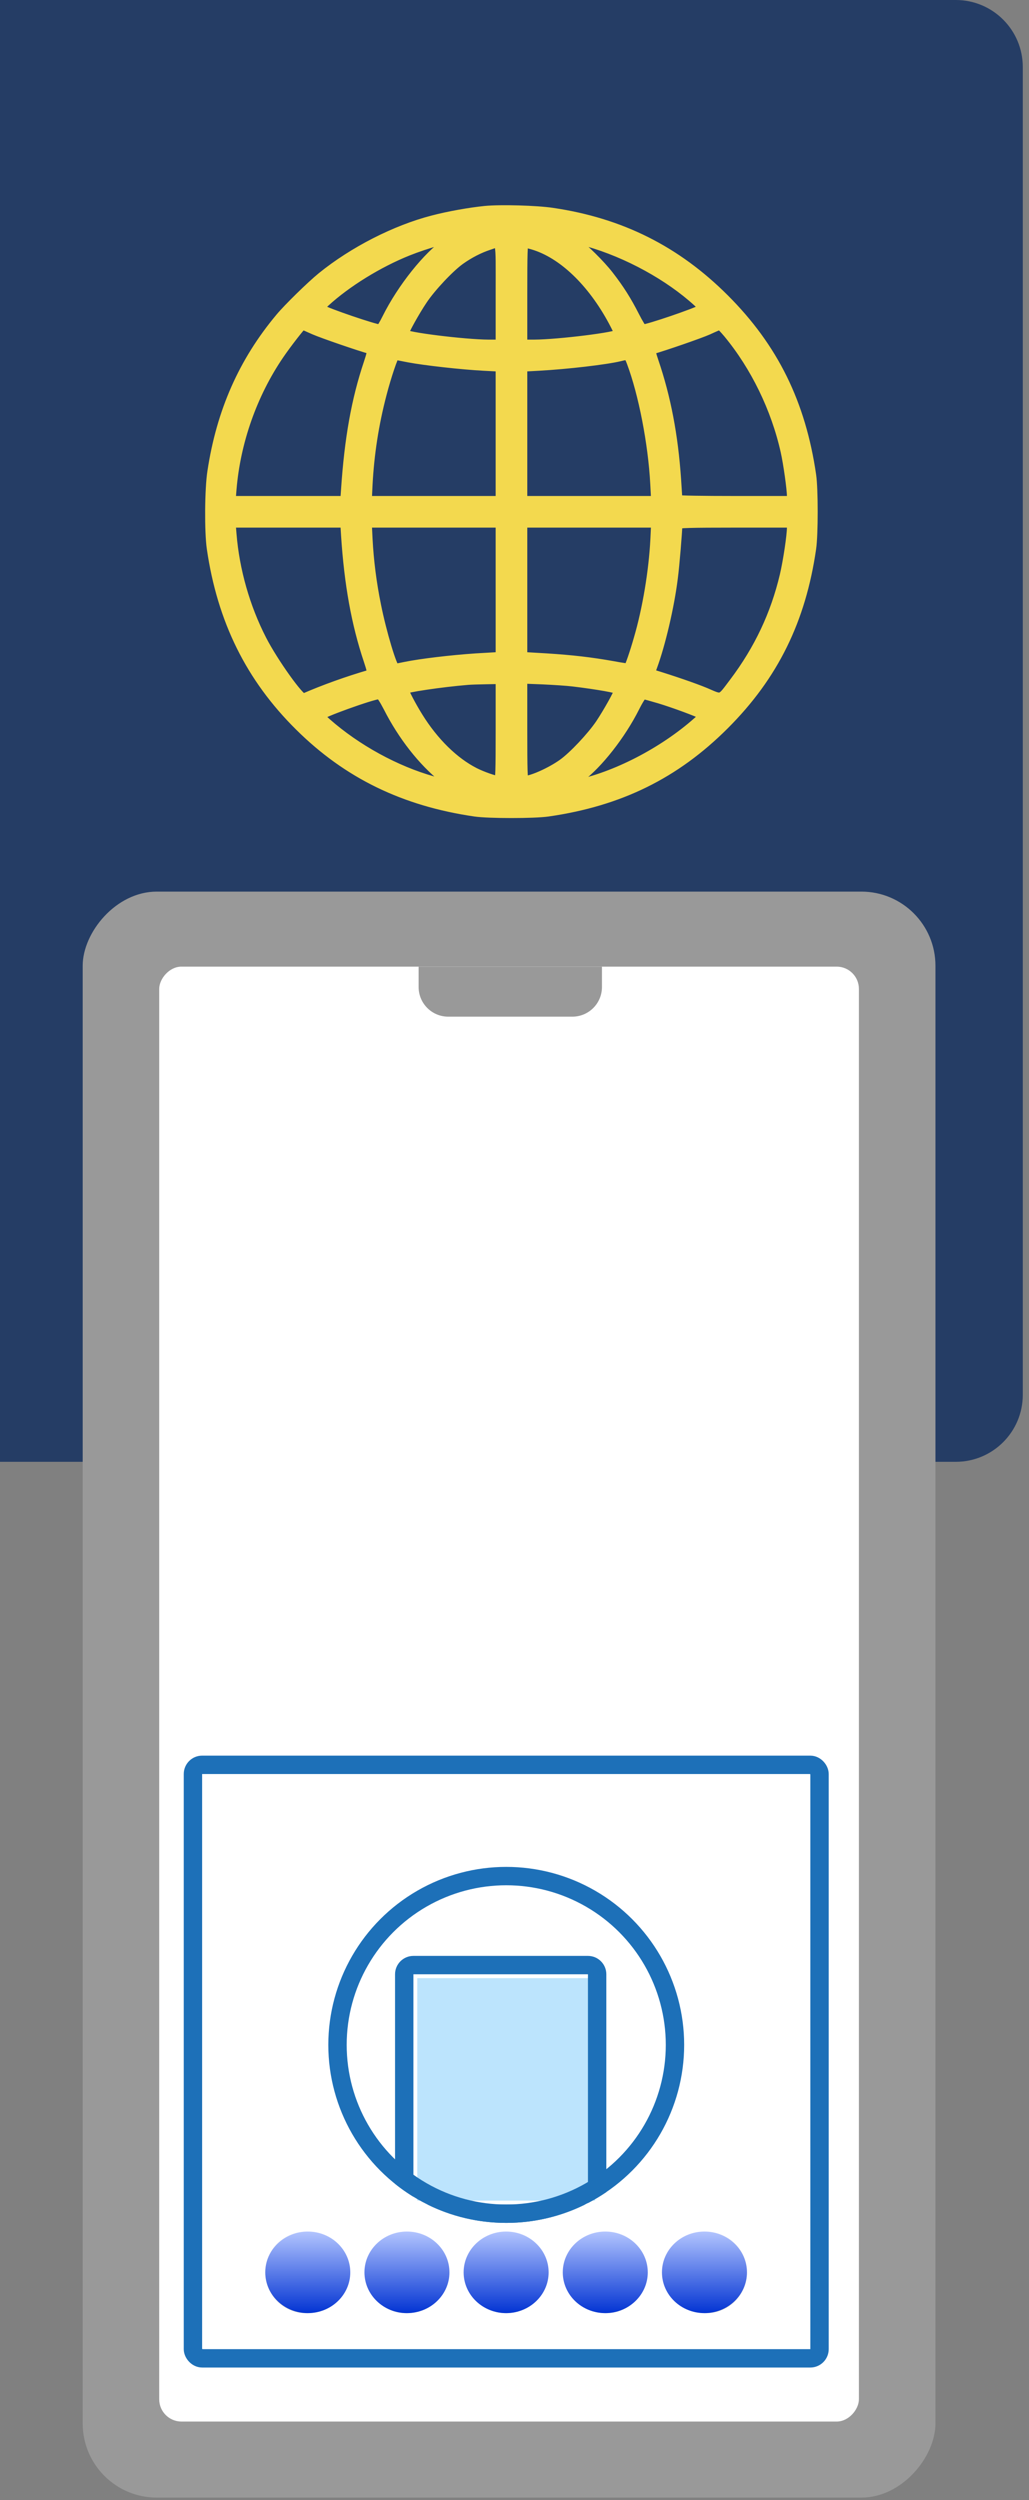 <svg width="112" height="272" viewBox="0 0 112 272" fill="none" xmlns="http://www.w3.org/2000/svg">
<rect x="0" y="0" width="112" height="272" fill="#808080" stroke="none"/>
<path d="M0 0H104.032C108.059 0 111.324 3.265 111.324 7.292V151.742C111.324 155.769 108.059 159.034 104.032 159.034H0V0Z" fill="#253D65"/>
<mask id="path-2-outside-1_91999_7195" maskUnits="userSpaceOnUse" x="21.814" y="21.512" width="68" height="68" fill="black">
<rect fill="white" x="21.814" y="21.512" width="68" height="68"/>
<path d="M52.802 22.89C51.155 23.055 48.822 23.467 47.106 23.919C43.016 24.975 38.433 27.322 35.015 30.093C33.848 31.04 31.323 33.51 30.458 34.552C26.451 39.34 24.049 44.773 23.061 51.29C22.759 53.183 22.732 57.876 22.993 59.659C24.132 67.493 27.234 73.749 32.573 79.031C37.815 84.231 43.977 87.222 51.691 88.347C53.187 88.567 58.128 88.567 59.651 88.347C67.461 87.222 73.513 84.245 78.879 78.88C84.245 73.516 87.223 67.465 88.349 59.659C88.569 58.136 88.569 53.197 88.349 51.702C87.21 43.867 84.231 37.831 78.879 32.48C73.622 27.226 67.583 24.194 60.131 23.096C58.402 22.835 54.49 22.726 52.802 22.89ZM49.22 25.964C49.22 25.991 48.973 26.184 48.657 26.375C46.558 27.774 43.717 31.328 42.084 34.607C41.768 35.252 41.439 35.787 41.356 35.787C40.821 35.787 35.578 34.004 34.961 33.606C34.823 33.523 34.933 33.345 35.414 32.892C37.733 30.765 41.192 28.625 44.417 27.336C46.338 26.567 49.22 25.744 49.22 25.964ZM63.96 26.334C68.297 27.568 72.826 30.052 75.928 32.892C76.408 33.345 76.518 33.523 76.381 33.606C75.749 34.004 70.52 35.787 69.971 35.787C69.889 35.787 69.505 35.156 69.106 34.374C68.256 32.7 67.459 31.438 66.307 29.956C65.36 28.735 63.548 26.952 62.683 26.375C61.75 25.758 61.915 25.758 63.96 26.334ZM54.436 31.946V37.434H53.173C50.552 37.42 44.006 36.611 44.006 36.281C44.006 36.034 45.2 33.88 46.023 32.659C46.943 31.273 48.974 29.119 50.113 28.309C51.114 27.596 52.199 27.047 53.201 26.718C54.572 26.279 54.436 25.716 54.436 31.946ZM58.017 26.677C61.201 27.624 64.399 30.67 66.705 34.963C67.048 35.608 67.337 36.198 67.337 36.28C67.337 36.609 60.79 37.419 58.182 37.433H56.906V31.945C56.906 27.5 56.934 26.457 57.084 26.457C57.18 26.458 57.606 26.553 58.017 26.677ZM34.192 35.924C35.139 36.335 39.118 37.707 40.381 38.05C40.491 38.078 40.381 38.585 40.066 39.519C38.734 43.484 37.979 47.709 37.609 53.238L37.526 54.446H31.351H25.161L25.257 53.238C25.683 48.066 27.508 42.88 30.418 38.613C31.228 37.42 32.82 35.376 32.929 35.376C32.957 35.376 33.519 35.622 34.192 35.924ZM79.221 36.294C82.172 39.862 84.41 44.444 85.452 49.109C85.74 50.385 86.138 53.211 86.138 53.979V54.446H79.963C76.573 54.446 73.787 54.405 73.787 54.336C73.787 54.281 73.718 53.307 73.649 52.182C73.32 47.38 72.538 43.264 71.192 39.313C70.904 38.476 70.835 38.092 70.945 38.064C72.345 37.666 76.188 36.336 77.08 35.938C77.725 35.636 78.288 35.403 78.343 35.389C78.398 35.376 78.796 35.787 79.221 36.294ZM44.485 38.942C46.228 39.271 50.249 39.724 52.623 39.848L54.435 39.943V47.188V54.446H47.203H39.983L40.066 52.69C40.244 49.383 40.738 46.146 41.603 42.853C42.097 40.945 42.865 38.668 43.017 38.668C43.072 38.668 43.73 38.791 44.485 38.942ZM68.709 39.45C69.985 42.853 71.028 48.245 71.262 52.621L71.358 54.446H64.125H56.906V47.188V39.944L58.662 39.848C61.682 39.683 65.936 39.19 67.473 38.819C68.352 38.599 68.393 38.613 68.709 39.45ZM37.609 58.246C37.953 63.556 38.735 67.877 40.066 71.843C40.382 72.775 40.492 73.284 40.382 73.311C37.857 74.038 35.194 74.999 33.067 75.931C32.696 76.11 29.787 72.048 28.524 69.579C26.726 66.081 25.573 62.033 25.258 58.109L25.161 56.915H31.351H37.527L37.609 58.246ZM54.436 64.159V71.417L51.828 71.568C49.137 71.746 45.803 72.144 44.128 72.487C43.593 72.597 43.113 72.693 43.044 72.693C42.742 72.693 41.575 68.81 40.985 65.833C40.491 63.418 40.19 61.003 40.066 58.658L39.983 56.915H47.202H54.435V64.159H54.436ZM71.275 58.685C71.097 62.157 70.41 66.272 69.464 69.496C69.052 70.951 68.503 72.542 68.38 72.666C68.352 72.679 67.625 72.583 66.774 72.419C64.304 71.98 62.273 71.747 59.486 71.569L56.906 71.418V64.16V56.915H64.139H71.358L71.275 58.685ZM86.138 57.382C86.138 58.274 85.713 61.1 85.356 62.609C84.355 66.849 82.557 70.649 79.88 74.202C78.371 76.192 78.645 76.096 76.778 75.3C75.516 74.779 73.197 73.983 70.945 73.297C70.808 73.269 70.835 73.064 71.055 72.501C71.933 70.114 72.908 65.998 73.292 62.884C73.471 61.553 73.772 57.821 73.787 57.08C73.787 56.957 75.118 56.915 79.963 56.915H86.138V57.382ZM54.436 79.415C54.436 83.861 54.408 84.903 54.257 84.903C53.873 84.903 52.542 84.437 51.691 84.012C49.441 82.873 47.244 80.719 45.543 77.975C44.815 76.809 44.006 75.258 44.006 75.052C44.006 74.86 48.082 74.256 50.936 74.023C51.238 73.996 52.144 73.968 52.967 73.955L54.436 73.928V79.415H54.436ZM62.395 74.202C65.031 74.518 67.336 74.93 67.336 75.08C67.336 75.341 66.129 77.495 65.305 78.73C64.357 80.129 62.368 82.242 61.229 83.052C59.925 83.985 57.853 84.904 57.084 84.904C56.933 84.904 56.905 83.861 56.905 79.389V73.887L59.074 73.97C60.255 74.024 61.75 74.12 62.395 74.202ZM42.22 76.974C43.785 80.06 45.995 82.873 48.259 84.67C49.426 85.603 49.426 85.603 47.134 84.944C43.071 83.806 38.803 81.46 35.564 78.606C35.193 78.277 34.864 77.961 34.837 77.906C34.741 77.673 40.505 75.602 41.273 75.574C41.425 75.574 41.74 76.054 42.22 76.974ZM71.783 76.054C73.376 76.534 75.997 77.508 76.395 77.755C76.546 77.865 76.463 78.002 75.914 78.483C72.154 81.817 66.925 84.505 62.533 85.383C61.984 85.493 61.998 85.479 63.123 84.629C65.14 83.12 67.625 79.95 69.121 76.974C69.505 76.205 69.903 75.574 70.013 75.574C70.109 75.574 70.904 75.793 71.783 76.054Z"/>
</mask>
<path d="M52.802 22.89C51.155 23.055 48.822 23.467 47.106 23.919C43.016 24.975 38.433 27.322 35.015 30.093C33.848 31.04 31.323 33.51 30.458 34.552C26.451 39.34 24.049 44.773 23.061 51.29C22.759 53.183 22.732 57.876 22.993 59.659C24.132 67.493 27.234 73.749 32.573 79.031C37.815 84.231 43.977 87.222 51.691 88.347C53.187 88.567 58.128 88.567 59.651 88.347C67.461 87.222 73.513 84.245 78.879 78.88C84.245 73.516 87.223 67.465 88.349 59.659C88.569 58.136 88.569 53.197 88.349 51.702C87.21 43.867 84.231 37.831 78.879 32.48C73.622 27.226 67.583 24.194 60.131 23.096C58.402 22.835 54.49 22.726 52.802 22.89ZM49.22 25.964C49.22 25.991 48.973 26.184 48.657 26.375C46.558 27.774 43.717 31.328 42.084 34.607C41.768 35.252 41.439 35.787 41.356 35.787C40.821 35.787 35.578 34.004 34.961 33.606C34.823 33.523 34.933 33.345 35.414 32.892C37.733 30.765 41.192 28.625 44.417 27.336C46.338 26.567 49.22 25.744 49.22 25.964ZM63.96 26.334C68.297 27.568 72.826 30.052 75.928 32.892C76.408 33.345 76.518 33.523 76.381 33.606C75.749 34.004 70.52 35.787 69.971 35.787C69.889 35.787 69.505 35.156 69.106 34.374C68.256 32.7 67.459 31.438 66.307 29.956C65.36 28.735 63.548 26.952 62.683 26.375C61.75 25.758 61.915 25.758 63.96 26.334ZM54.436 31.946V37.434H53.173C50.552 37.42 44.006 36.611 44.006 36.281C44.006 36.034 45.2 33.88 46.023 32.659C46.943 31.273 48.974 29.119 50.113 28.309C51.114 27.596 52.199 27.047 53.201 26.718C54.572 26.279 54.436 25.716 54.436 31.946ZM58.017 26.677C61.201 27.624 64.399 30.67 66.705 34.963C67.048 35.608 67.337 36.198 67.337 36.28C67.337 36.609 60.79 37.419 58.182 37.433H56.906V31.945C56.906 27.5 56.934 26.457 57.084 26.457C57.18 26.458 57.606 26.553 58.017 26.677ZM34.192 35.924C35.139 36.335 39.118 37.707 40.381 38.05C40.491 38.078 40.381 38.585 40.066 39.519C38.734 43.484 37.979 47.709 37.609 53.238L37.526 54.446H31.351H25.161L25.257 53.238C25.683 48.066 27.508 42.88 30.418 38.613C31.228 37.42 32.82 35.376 32.929 35.376C32.957 35.376 33.519 35.622 34.192 35.924ZM79.221 36.294C82.172 39.862 84.41 44.444 85.452 49.109C85.74 50.385 86.138 53.211 86.138 53.979V54.446H79.963C76.573 54.446 73.787 54.405 73.787 54.336C73.787 54.281 73.718 53.307 73.649 52.182C73.32 47.38 72.538 43.264 71.192 39.313C70.904 38.476 70.835 38.092 70.945 38.064C72.345 37.666 76.188 36.336 77.08 35.938C77.725 35.636 78.288 35.403 78.343 35.389C78.398 35.376 78.796 35.787 79.221 36.294ZM44.485 38.942C46.228 39.271 50.249 39.724 52.623 39.848L54.435 39.943V47.188V54.446H47.203H39.983L40.066 52.69C40.244 49.383 40.738 46.146 41.603 42.853C42.097 40.945 42.865 38.668 43.017 38.668C43.072 38.668 43.73 38.791 44.485 38.942ZM68.709 39.45C69.985 42.853 71.028 48.245 71.262 52.621L71.358 54.446H64.125H56.906V47.188V39.944L58.662 39.848C61.682 39.683 65.936 39.19 67.473 38.819C68.352 38.599 68.393 38.613 68.709 39.45ZM37.609 58.246C37.953 63.556 38.735 67.877 40.066 71.843C40.382 72.775 40.492 73.284 40.382 73.311C37.857 74.038 35.194 74.999 33.067 75.931C32.696 76.11 29.787 72.048 28.524 69.579C26.726 66.081 25.573 62.033 25.258 58.109L25.161 56.915H31.351H37.527L37.609 58.246ZM54.436 64.159V71.417L51.828 71.568C49.137 71.746 45.803 72.144 44.128 72.487C43.593 72.597 43.113 72.693 43.044 72.693C42.742 72.693 41.575 68.81 40.985 65.833C40.491 63.418 40.19 61.003 40.066 58.658L39.983 56.915H47.202H54.435V64.159H54.436ZM71.275 58.685C71.097 62.157 70.41 66.272 69.464 69.496C69.052 70.951 68.503 72.542 68.38 72.666C68.352 72.679 67.625 72.583 66.774 72.419C64.304 71.98 62.273 71.747 59.486 71.569L56.906 71.418V64.16V56.915H64.139H71.358L71.275 58.685ZM86.138 57.382C86.138 58.274 85.713 61.1 85.356 62.609C84.355 66.849 82.557 70.649 79.88 74.202C78.371 76.192 78.645 76.096 76.778 75.3C75.516 74.779 73.197 73.983 70.945 73.297C70.808 73.269 70.835 73.064 71.055 72.501C71.933 70.114 72.908 65.998 73.292 62.884C73.471 61.553 73.772 57.821 73.787 57.08C73.787 56.957 75.118 56.915 79.963 56.915H86.138V57.382ZM54.436 79.415C54.436 83.861 54.408 84.903 54.257 84.903C53.873 84.903 52.542 84.437 51.691 84.012C49.441 82.873 47.244 80.719 45.543 77.975C44.815 76.809 44.006 75.258 44.006 75.052C44.006 74.86 48.082 74.256 50.936 74.023C51.238 73.996 52.144 73.968 52.967 73.955L54.436 73.928V79.415H54.436ZM62.395 74.202C65.031 74.518 67.336 74.93 67.336 75.08C67.336 75.341 66.129 77.495 65.305 78.73C64.357 80.129 62.368 82.242 61.229 83.052C59.925 83.985 57.853 84.904 57.084 84.904C56.933 84.904 56.905 83.861 56.905 79.389V73.887L59.074 73.97C60.255 74.024 61.75 74.12 62.395 74.202ZM42.22 76.974C43.785 80.06 45.995 82.873 48.259 84.67C49.426 85.603 49.426 85.603 47.134 84.944C43.071 83.806 38.803 81.46 35.564 78.606C35.193 78.277 34.864 77.961 34.837 77.906C34.741 77.673 40.505 75.602 41.273 75.574C41.425 75.574 41.74 76.054 42.22 76.974ZM71.783 76.054C73.376 76.534 75.997 77.508 76.395 77.755C76.546 77.865 76.463 78.002 75.914 78.483C72.154 81.817 66.925 84.505 62.533 85.383C61.984 85.493 61.998 85.479 63.123 84.629C65.14 83.12 67.625 79.95 69.121 76.974C69.505 76.205 69.903 75.574 70.013 75.574C70.109 75.574 70.904 75.793 71.783 76.054Z" fill="#F3D94E"/>
<path d="M52.802 22.89C51.155 23.055 48.822 23.467 47.106 23.919C43.016 24.975 38.433 27.322 35.015 30.093C33.848 31.04 31.323 33.51 30.458 34.552C26.451 39.34 24.049 44.773 23.061 51.29C22.759 53.183 22.732 57.876 22.993 59.659C24.132 67.493 27.234 73.749 32.573 79.031C37.815 84.231 43.977 87.222 51.691 88.347C53.187 88.567 58.128 88.567 59.651 88.347C67.461 87.222 73.513 84.245 78.879 78.88C84.245 73.516 87.223 67.465 88.349 59.659C88.569 58.136 88.569 53.197 88.349 51.702C87.21 43.867 84.231 37.831 78.879 32.48C73.622 27.226 67.583 24.194 60.131 23.096C58.402 22.835 54.49 22.726 52.802 22.89ZM49.22 25.964C49.22 25.991 48.973 26.184 48.657 26.375C46.558 27.774 43.717 31.328 42.084 34.607C41.768 35.252 41.439 35.787 41.356 35.787C40.821 35.787 35.578 34.004 34.961 33.606C34.823 33.523 34.933 33.345 35.414 32.892C37.733 30.765 41.192 28.625 44.417 27.336C46.338 26.567 49.22 25.744 49.22 25.964ZM63.96 26.334C68.297 27.568 72.826 30.052 75.928 32.892C76.408 33.345 76.518 33.523 76.381 33.606C75.749 34.004 70.52 35.787 69.971 35.787C69.889 35.787 69.505 35.156 69.106 34.374C68.256 32.7 67.459 31.438 66.307 29.956C65.36 28.735 63.548 26.952 62.683 26.375C61.75 25.758 61.915 25.758 63.96 26.334ZM54.436 31.946V37.434H53.173C50.552 37.42 44.006 36.611 44.006 36.281C44.006 36.034 45.2 33.88 46.023 32.659C46.943 31.273 48.974 29.119 50.113 28.309C51.114 27.596 52.199 27.047 53.201 26.718C54.572 26.279 54.436 25.716 54.436 31.946ZM58.017 26.677C61.201 27.624 64.399 30.67 66.705 34.963C67.048 35.608 67.337 36.198 67.337 36.28C67.337 36.609 60.79 37.419 58.182 37.433H56.906V31.945C56.906 27.5 56.934 26.457 57.084 26.457C57.18 26.458 57.606 26.553 58.017 26.677ZM34.192 35.924C35.139 36.335 39.118 37.707 40.381 38.05C40.491 38.078 40.381 38.585 40.066 39.519C38.734 43.484 37.979 47.709 37.609 53.238L37.526 54.446H31.351H25.161L25.257 53.238C25.683 48.066 27.508 42.88 30.418 38.613C31.228 37.42 32.82 35.376 32.929 35.376C32.957 35.376 33.519 35.622 34.192 35.924ZM79.221 36.294C82.172 39.862 84.41 44.444 85.452 49.109C85.74 50.385 86.138 53.211 86.138 53.979V54.446H79.963C76.573 54.446 73.787 54.405 73.787 54.336C73.787 54.281 73.718 53.307 73.649 52.182C73.32 47.38 72.538 43.264 71.192 39.313C70.904 38.476 70.835 38.092 70.945 38.064C72.345 37.666 76.188 36.336 77.08 35.938C77.725 35.636 78.288 35.403 78.343 35.389C78.398 35.376 78.796 35.787 79.221 36.294ZM44.485 38.942C46.228 39.271 50.249 39.724 52.623 39.848L54.435 39.943V47.188V54.446H47.203H39.983L40.066 52.69C40.244 49.383 40.738 46.146 41.603 42.853C42.097 40.945 42.865 38.668 43.017 38.668C43.072 38.668 43.73 38.791 44.485 38.942ZM68.709 39.45C69.985 42.853 71.028 48.245 71.262 52.621L71.358 54.446H64.125H56.906V47.188V39.944L58.662 39.848C61.682 39.683 65.936 39.19 67.473 38.819C68.352 38.599 68.393 38.613 68.709 39.45ZM37.609 58.246C37.953 63.556 38.735 67.877 40.066 71.843C40.382 72.775 40.492 73.284 40.382 73.311C37.857 74.038 35.194 74.999 33.067 75.931C32.696 76.11 29.787 72.048 28.524 69.579C26.726 66.081 25.573 62.033 25.258 58.109L25.161 56.915H31.351H37.527L37.609 58.246ZM54.436 64.159V71.417L51.828 71.568C49.137 71.746 45.803 72.144 44.128 72.487C43.593 72.597 43.113 72.693 43.044 72.693C42.742 72.693 41.575 68.81 40.985 65.833C40.491 63.418 40.19 61.003 40.066 58.658L39.983 56.915H47.202H54.435V64.159H54.436ZM71.275 58.685C71.097 62.157 70.41 66.272 69.464 69.496C69.052 70.951 68.503 72.542 68.38 72.666C68.352 72.679 67.625 72.583 66.774 72.419C64.304 71.98 62.273 71.747 59.486 71.569L56.906 71.418V64.16V56.915H64.139H71.358L71.275 58.685ZM86.138 57.382C86.138 58.274 85.713 61.1 85.356 62.609C84.355 66.849 82.557 70.649 79.88 74.202C78.371 76.192 78.645 76.096 76.778 75.3C75.516 74.779 73.197 73.983 70.945 73.297C70.808 73.269 70.835 73.064 71.055 72.501C71.933 70.114 72.908 65.998 73.292 62.884C73.471 61.553 73.772 57.821 73.787 57.08C73.787 56.957 75.118 56.915 79.963 56.915H86.138V57.382ZM54.436 79.415C54.436 83.861 54.408 84.903 54.257 84.903C53.873 84.903 52.542 84.437 51.691 84.012C49.441 82.873 47.244 80.719 45.543 77.975C44.815 76.809 44.006 75.258 44.006 75.052C44.006 74.86 48.082 74.256 50.936 74.023C51.238 73.996 52.144 73.968 52.967 73.955L54.436 73.928V79.415H54.436ZM62.395 74.202C65.031 74.518 67.336 74.93 67.336 75.08C67.336 75.341 66.129 77.495 65.305 78.73C64.357 80.129 62.368 82.242 61.229 83.052C59.925 83.985 57.853 84.904 57.084 84.904C56.933 84.904 56.905 83.861 56.905 79.389V73.887L59.074 73.97C60.255 74.024 61.75 74.12 62.395 74.202ZM42.22 76.974C43.785 80.06 45.995 82.873 48.259 84.67C49.426 85.603 49.426 85.603 47.134 84.944C43.071 83.806 38.803 81.46 35.564 78.606C35.193 78.277 34.864 77.961 34.837 77.906C34.741 77.673 40.505 75.602 41.273 75.574C41.425 75.574 41.74 76.054 42.22 76.974ZM71.783 76.054C73.376 76.534 75.997 77.508 76.395 77.755C76.546 77.865 76.463 78.002 75.914 78.483C72.154 81.817 66.925 84.505 62.533 85.383C61.984 85.493 61.998 85.479 63.123 84.629C65.14 83.12 67.625 79.95 69.121 76.974C69.505 76.205 69.903 75.574 70.013 75.574C70.109 75.574 70.904 75.793 71.783 76.054Z" stroke="#F3D94E" stroke-width="0.972" mask="url(#path-2-outside-1_91999_7195)"/>
<path fill-rule="evenodd" clip-rule="evenodd" d="M71.871 121.103C71.871 120.432 71.327 119.888 70.656 119.888H40.697C40.026 119.888 39.481 120.432 39.481 121.103V125.819C39.481 126.491 40.026 127.035 40.697 127.035H48.816C49.395 127.035 49.881 126.62 50.089 126.08C50.95 123.84 53.126 122.25 55.676 122.25C58.225 122.25 60.402 123.84 61.263 126.08C61.47 126.62 61.956 127.035 62.535 127.035H70.656C71.327 127.035 71.871 126.491 71.871 125.819V121.103Z" fill="#F3D94E"/>
<circle cx="55.679" cy="128.27" r="3.494" fill="#F3D94E"/>
<path fill-rule="evenodd" clip-rule="evenodd" d="M39.485 135.306C39.485 135.977 40.029 136.521 40.7 136.521L70.659 136.521C71.33 136.521 71.874 135.977 71.874 135.306L71.874 130.59C71.874 129.919 71.33 129.374 70.659 129.374L62.539 129.374C61.96 129.374 61.474 129.789 61.267 130.329C60.406 132.569 58.229 134.159 55.68 134.159C53.13 134.159 50.953 132.569 50.093 130.329C49.885 129.789 49.399 129.374 48.82 129.374L40.7 129.374C40.029 129.374 39.485 129.919 39.485 130.59L39.485 135.306Z" fill="#F3D94E"/>
<rect width="92.818" height="174.72" rx="8.066" transform="matrix(-1 0 0 1 101.818 97)" fill="#999999"/>
<rect width="76.158" height="158.284" rx="2.424" transform="matrix(-1 0 0 1 93.487 105.162)" fill="white"/>
<path d="M65.519 105.162H45.564V107.383C45.564 109.162 47.006 110.605 48.786 110.605H62.298C64.077 110.605 65.519 109.162 65.519 107.383V105.162Z" fill="#999999"/>
<rect x="21" y="192" width="68.2" height="64.569" rx="1" fill="white" stroke="#1D70B8" stroke-width="2"/>
<rect x="45.417" y="215.206" width="19.366" height="24.207" fill="#BCE4FD"/>
<path fill-rule="evenodd" clip-rule="evenodd" d="M42.998 237.585V214.786C42.998 213.682 43.894 212.786 44.998 212.786H63.995C65.099 212.786 65.995 213.682 65.995 214.786V238.483C65.354 238.919 64.687 239.318 63.995 239.676L63.995 214.786H44.998V238.992C44.301 238.565 43.633 238.095 42.998 237.585ZM46.523 239.834C49.109 241.114 52.022 241.834 55.103 241.834C58.184 241.834 61.096 241.114 63.682 239.834H46.523Z" fill="#1D70B8"/>
<circle cx="55.101" cy="222.469" r="18.366" stroke="#1D70B8" stroke-width="2"/>
<ellipse cx="33.323" cy="247.213" rx="4.449" ry="4.438" fill="url(#paint0_linear_91999_7195)"/>
<ellipse cx="44.204" cy="247.213" rx="4.449" ry="4.438" fill="url(#paint1_linear_91999_7195)"/>
<ellipse cx="55.088" cy="247.213" rx="4.449" ry="4.438" fill="url(#paint2_linear_91999_7195)"/>
<ellipse cx="65.969" cy="247.213" rx="4.449" ry="4.438" fill="url(#paint3_linear_91999_7195)"/>
<ellipse cx="76.853" cy="247.213" rx="4.449" ry="4.438" fill="url(#paint4_linear_91999_7195)"/>
<ellipse cx="33.5" cy="247.213" rx="4.626" ry="4.438" fill="url(#paint5_linear_91999_7195)"/>
<ellipse cx="44.294" cy="247.213" rx="4.626" ry="4.438" fill="url(#paint6_linear_91999_7195)"/>
<ellipse cx="55.089" cy="247.213" rx="4.626" ry="4.438" fill="url(#paint7_linear_91999_7195)"/>
<ellipse cx="65.88" cy="247.213" rx="4.626" ry="4.438" fill="url(#paint8_linear_91999_7195)"/>
<ellipse cx="76.675" cy="247.213" rx="4.626" ry="4.438" fill="url(#paint9_linear_91999_7195)"/>
<defs>
<linearGradient id="paint0_linear_91999_7195" x1="33.323" y1="242.775" x2="33.323" y2="251.651" gradientUnits="userSpaceOnUse">
<stop stop-color="#FAFAFA"/>
<stop offset="1" stop-color="#BBBBBB"/>
</linearGradient>
<linearGradient id="paint1_linear_91999_7195" x1="44.204" y1="242.775" x2="44.204" y2="251.651" gradientUnits="userSpaceOnUse">
<stop stop-color="#FAFAFA"/>
<stop offset="1" stop-color="#BBBBBB"/>
</linearGradient>
<linearGradient id="paint2_linear_91999_7195" x1="55.088" y1="242.775" x2="55.088" y2="251.651" gradientUnits="userSpaceOnUse">
<stop stop-color="#FAFAFA"/>
<stop offset="1" stop-color="#BBBBBB"/>
</linearGradient>
<linearGradient id="paint3_linear_91999_7195" x1="65.969" y1="242.775" x2="65.969" y2="251.651" gradientUnits="userSpaceOnUse">
<stop stop-color="#FAFAFA"/>
<stop offset="1" stop-color="#BBBBBB"/>
</linearGradient>
<linearGradient id="paint4_linear_91999_7195" x1="76.853" y1="242.775" x2="76.853" y2="251.651" gradientUnits="userSpaceOnUse">
<stop stop-color="#FAFAFA"/>
<stop offset="1" stop-color="#BBBBBB"/>
</linearGradient>
<linearGradient id="paint5_linear_91999_7195" x1="33.5" y1="242.775" x2="33.5" y2="251.651" gradientUnits="userSpaceOnUse">
<stop stop-color="#B2C4FE"/>
<stop offset="1" stop-color="#0334D3"/>
</linearGradient>
<linearGradient id="paint6_linear_91999_7195" x1="44.294" y1="242.775" x2="44.294" y2="251.651" gradientUnits="userSpaceOnUse">
<stop stop-color="#B2C4FE"/>
<stop offset="1" stop-color="#0334D3"/>
</linearGradient>
<linearGradient id="paint7_linear_91999_7195" x1="55.089" y1="242.775" x2="55.089" y2="251.651" gradientUnits="userSpaceOnUse">
<stop stop-color="#B2C4FE"/>
<stop offset="1" stop-color="#0334D3"/>
</linearGradient>
<linearGradient id="paint8_linear_91999_7195" x1="65.88" y1="242.775" x2="65.88" y2="251.651" gradientUnits="userSpaceOnUse">
<stop stop-color="#B2C4FE"/>
<stop offset="1" stop-color="#0334D3"/>
</linearGradient>
<linearGradient id="paint9_linear_91999_7195" x1="76.675" y1="242.775" x2="76.675" y2="251.651" gradientUnits="userSpaceOnUse">
<stop stop-color="#B2C4FE"/>
<stop offset="1" stop-color="#0334D3"/>
</linearGradient>
</defs>
</svg>
